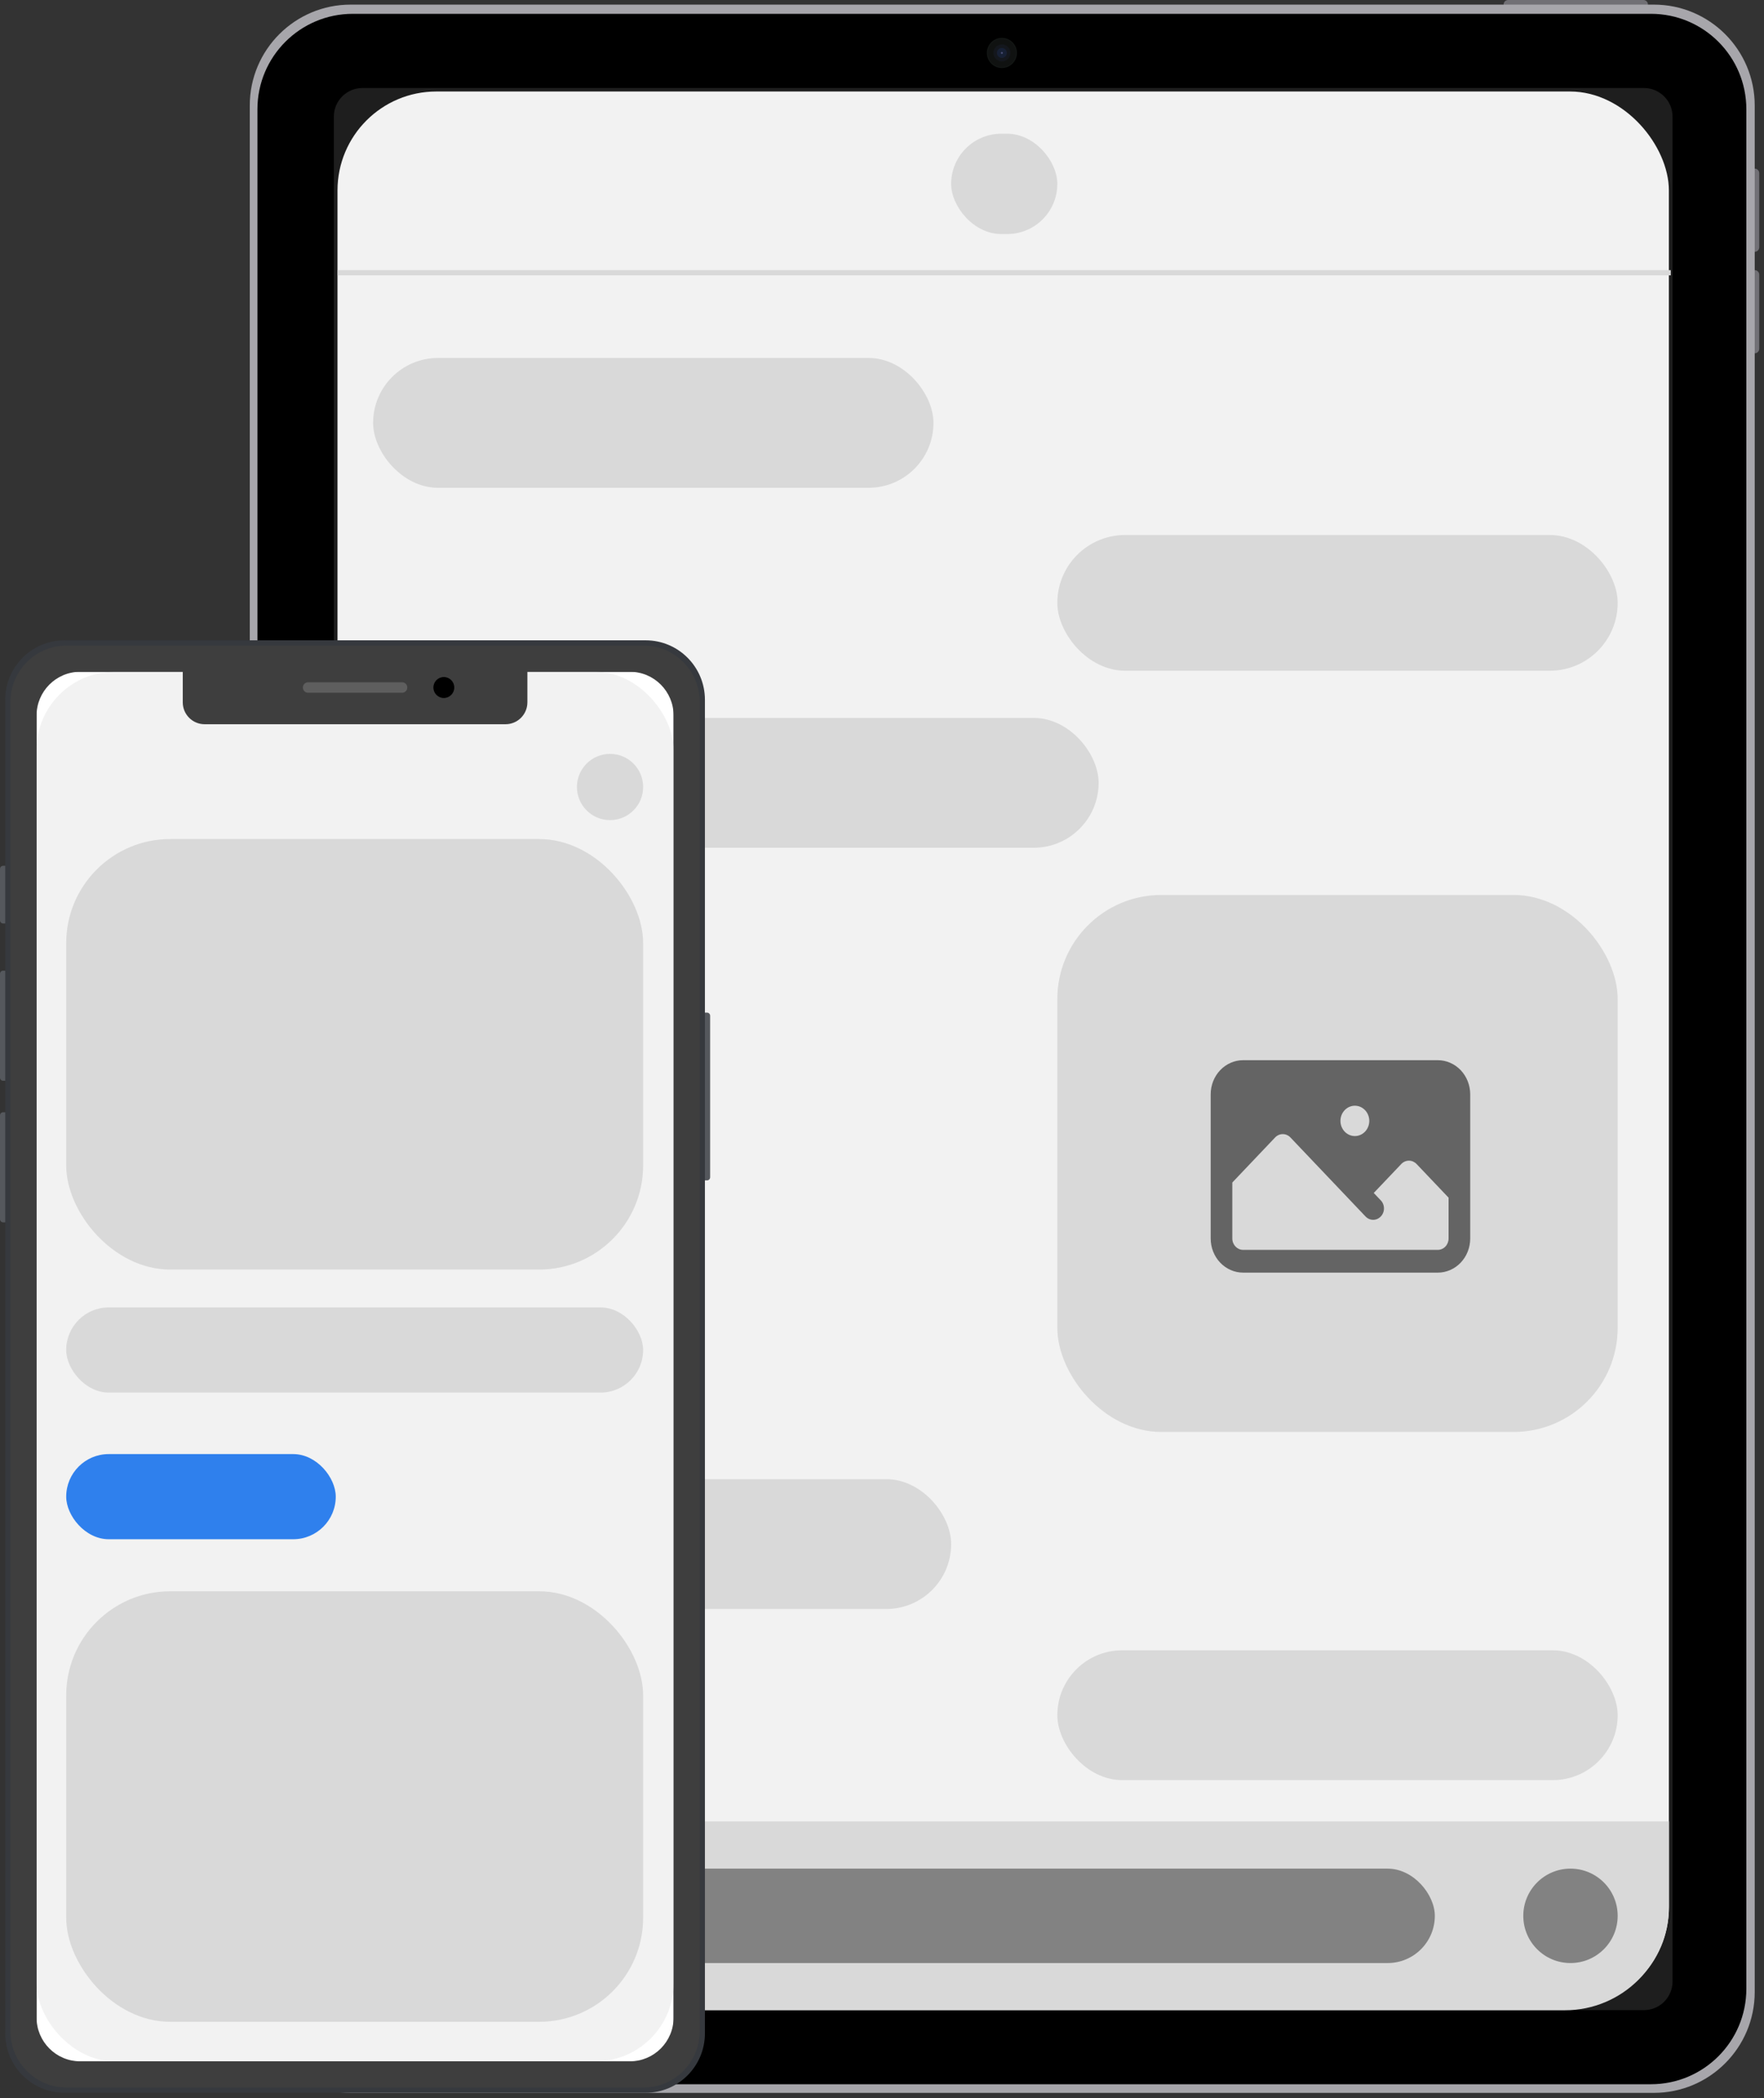 <svg  viewBox="0 0 339 403" fill="none" xmlns="http://www.w3.org/2000/svg">
<rect x="0" y="0" width="339" height="403" fill="#333333" stroke="none"/>
<path d="M288.956 0.87C288.956 0.389 289.346 0 289.826 0H315.83C316.311 0 316.7 0.389 316.7 0.87C316.7 1.35 316.311 1.739 315.83 1.739H289.826C289.346 1.739 288.956 1.35 288.956 0.87Z" fill="#717075"/>
<path d="M337.216 32.392C337.696 32.392 338.086 32.781 338.086 33.261L338.086 47.503C338.086 47.983 337.696 48.373 337.216 48.373C336.736 48.373 336.346 47.983 336.346 47.503L336.346 33.261C336.346 32.781 336.736 32.392 337.216 32.392Z" fill="#717075"/>
<path d="M337.216 51.887C337.696 51.887 338.086 52.277 338.086 52.757L338.086 66.998C338.086 67.479 337.696 67.868 337.216 67.868C336.736 67.868 336.346 67.479 336.346 66.998L336.346 52.757C336.346 52.277 336.736 51.887 337.216 51.887Z" fill="#717075"/>
<path d="M48 20.271C48 9.565 56.679 0.886 67.385 0.886H317.831C328.537 0.886 337.216 9.565 337.216 20.271V382.633C337.216 393.339 328.537 402.018 317.831 402.018H67.385C56.679 402.018 48 393.339 48 382.633V20.271Z" fill="#A7A6AB"/>
<path d="M49.474 20.991C49.474 10.863 57.684 2.654 67.811 2.654H317.27C327.397 2.654 335.607 10.863 335.607 20.991V382.023C335.607 392.15 327.397 400.36 317.27 400.36H67.811C57.684 400.36 49.474 392.15 49.474 382.023V20.991Z" fill="black"/>
<path d="M64.156 22.409C64.156 19.37 66.619 16.907 69.657 16.907H315.923C318.962 16.907 321.424 19.37 321.424 22.409V380.623C321.424 383.662 318.962 386.125 315.923 386.125H69.657C66.619 386.125 64.156 383.662 64.156 380.623V22.409Z" fill="#1E1E1E"/>
<rect x="64.861" y="17.575" width="255.859" height="367.883" rx="19" fill="#F2F2F2"/>
<circle cx="192.541" cy="10.17" r="2.891" fill="#131715"/>
<circle cx="192.541" cy="10.17" r="2.72" fill="#101211"/>
<circle cx="192.541" cy="10.169" r="1.636" fill="#14171D"/>
<circle cx="192.541" cy="10.169" r="0.954" fill="#172034"/>
<circle cx="192.541" cy="10.17" r="0.187" fill="#4A4F76"/>
<rect x="71.705" y="68.762" width="107.685" height="24.938" rx="12.469" fill="#D9D9D9"/>
<rect x="182.79" y="25.688" width="20.403" height="19.27" rx="9.635" fill="#D9D9D9"/>
<rect x="203.194" y="102.768" width="107.685" height="26.071" rx="13.036" fill="#D9D9D9"/>
<rect x="71.705" y="137.907" width="139.423" height="24.938" rx="12.469" fill="#D9D9D9"/>
<rect x="71.705" y="284.132" width="111.085" height="24.938" rx="12.469" fill="#D9D9D9"/>
<rect x="203.194" y="317.004" width="107.685" height="24.938" rx="12.469" fill="#D9D9D9"/>
<path d="M64.904 349.876H320.74V366.149C320.74 377.195 311.786 386.149 300.74 386.149H84.904C73.858 386.149 64.904 377.195 64.904 366.149V349.876Z" fill="#D9D9D9"/>
<circle cx="301.81" cy="368.013" r="9.068" fill="#828282"/>
<rect x="203.194" y="171.913" width="107.685" height="103.151" rx="20" fill="#D9D9D9"/>
<path fill-rule="evenodd" clip-rule="evenodd" d="M232.666 210.21C232.666 208.471 233.322 206.802 234.492 205.572C235.661 204.343 237.246 203.652 238.9 203.652H276.306C277.125 203.652 277.936 203.821 278.692 204.151C279.448 204.48 280.136 204.963 280.715 205.572C281.294 206.181 281.753 206.904 282.066 207.7C282.379 208.496 282.541 209.349 282.541 210.21V237.9C282.541 238.761 282.379 239.614 282.066 240.41C281.753 241.206 281.294 241.929 280.715 242.538C280.136 243.147 279.448 243.63 278.692 243.959C277.936 244.289 277.125 244.458 276.306 244.458H238.9C237.246 244.458 235.661 243.768 234.492 242.538C233.322 241.308 232.666 239.64 232.666 237.9V210.21ZM236.822 227.145V237.9C236.822 239.107 237.753 240.086 238.9 240.086H276.306C276.857 240.086 277.386 239.856 277.776 239.446C278.165 239.036 278.384 238.48 278.384 237.9V230.059L272.233 223.592C271.843 223.182 271.315 222.952 270.765 222.952C270.214 222.952 269.686 223.182 269.296 223.592L264.004 229.156L265.306 230.526C265.51 230.726 265.674 230.967 265.788 231.235C265.901 231.504 265.962 231.793 265.967 232.087C265.972 232.38 265.921 232.672 265.816 232.944C265.712 233.216 265.556 233.463 265.359 233.671C265.161 233.879 264.926 234.042 264.668 234.152C264.409 234.262 264.132 234.316 263.853 234.311C263.574 234.306 263.298 234.242 263.043 234.122C262.789 234.003 262.559 233.83 262.369 233.616L247.988 218.491C247.599 218.081 247.07 217.851 246.52 217.851C245.969 217.851 245.441 218.081 245.051 218.491L236.822 227.148V227.145ZM263.145 215.311C263.145 216.084 262.853 216.825 262.333 217.372C261.814 217.918 261.109 218.225 260.374 218.225C259.639 218.225 258.934 217.918 258.415 217.372C257.895 216.825 257.603 216.084 257.603 215.311C257.603 214.538 257.895 213.796 258.415 213.25C258.934 212.703 259.639 212.396 260.374 212.396C261.109 212.396 261.814 212.703 262.333 213.25C262.853 213.796 263.145 214.538 263.145 215.311Z" fill="#646464"/>
<line x1="64.904" y1="52.393" x2="321.08" y2="52.393" stroke="#D9D9D9"/>
<rect x="86.441" y="358.945" width="189.299" height="18.136" rx="9.068" fill="#828282"/>
<path d="M0 166.912C0 166.579 0.268 166.31 0.599 166.31H3.415C3.746 166.31 4.014 166.579 4.014 166.912V176.788C4.014 177.121 3.746 177.39 3.415 177.39H0.599C0.268 177.39 0 177.121 0 176.788V166.912Z" fill="#55585D"/>
<path d="M0 187.056C0 186.724 0.268 186.455 0.599 186.455H3.415C3.746 186.455 4.014 186.724 4.014 187.056V207.005C4.014 207.337 3.746 207.606 3.415 207.606H0.599C0.268 207.606 0 207.337 0 207.005V187.056Z" fill="#55585D"/>
<path d="M0 214.251C0 213.919 0.268 213.65 0.599 213.65H3.415C3.746 213.65 4.014 213.919 4.014 214.251V234.2C4.014 234.532 3.746 234.801 3.415 234.801H0.599C0.268 234.801 0 234.532 0 234.2V214.251Z" fill="#55585D"/>
<path d="M132.459 195.114C132.459 194.782 132.728 194.513 133.058 194.513H135.874C136.205 194.513 136.473 194.782 136.473 195.114V226.142C136.473 226.474 136.205 226.744 135.874 226.744H133.058C132.728 226.744 132.459 226.474 132.459 226.142V195.114Z" fill="#55585D"/>
<path d="M1.003 134.423C1.003 128.114 6.099 123 12.384 123H124.089C130.374 123 135.47 128.114 135.47 134.423V390.577C135.47 396.886 130.374 402 124.089 402H12.384C6.099 402 1.003 396.886 1.003 390.577V134.423Z" fill="#36393E"/>
<path d="M7.024 136.765C7.024 132.5 10.469 129.043 14.717 129.043H121.755C126.004 129.043 129.449 132.5 129.449 136.765V388.234C129.449 392.499 126.004 395.956 121.755 395.956H14.717C10.469 395.956 7.024 392.499 7.024 388.234V136.765Z" fill="white"/>
<rect x="7.024" y="129.043" width="122.425" height="266.913" rx="15" fill="#F2F2F2"/>
<path fill-rule="evenodd" clip-rule="evenodd" d="M2.007 134.829C2.007 128.852 6.834 124.007 12.789 124.007H123.685C129.639 124.007 134.467 128.852 134.467 134.829V390.17C134.467 396.147 129.639 400.993 123.685 400.993H12.789C6.834 400.993 2.007 396.147 2.007 390.17V134.829ZM7.025 137.46C7.025 132.812 10.779 129.043 15.411 129.043H35.122V134.907C35.122 137.231 36.999 139.115 39.315 139.115H97.159C99.475 139.115 101.352 137.231 101.352 134.907V129.043H121.063C125.695 129.043 129.449 132.812 129.449 137.46V387.539C129.449 392.188 125.695 395.956 121.063 395.956H15.411C10.779 395.956 7.025 392.188 7.025 387.539V137.46Z" fill="#3E3E3E"/>
<path d="M58.201 132.065C58.201 131.509 58.651 131.058 59.205 131.058H77.268C77.822 131.058 78.271 131.509 78.271 132.065C78.271 132.622 77.822 133.073 77.268 133.073H59.205C58.651 133.073 58.201 132.622 58.201 132.065Z" fill="#5E5E5E"/>
<path d="M87.303 132.065C87.303 133.178 86.404 134.079 85.296 134.079C84.187 134.079 83.289 133.178 83.289 132.065C83.289 130.952 84.187 130.051 85.296 130.051C86.404 130.051 87.303 130.952 87.303 132.065Z" fill="black"/>
<rect x="12.723" y="161.169" width="110.873" height="82.7" rx="20" fill="#D9D9D9"/>
<rect x="12.723" y="251.14" width="110.873" height="16.358" rx="8.179" fill="#D9D9D9"/>
<rect x="12.723" y="279.313" width="51.801" height="16.358" rx="8.179" fill="#2F80ED"/>
<rect x="12.723" y="305.668" width="110.873" height="82.7" rx="20" fill="#D9D9D9"/>
<circle cx="117.235" cy="151.173" r="6.362" fill="#D9D9D9"/>
</svg>
